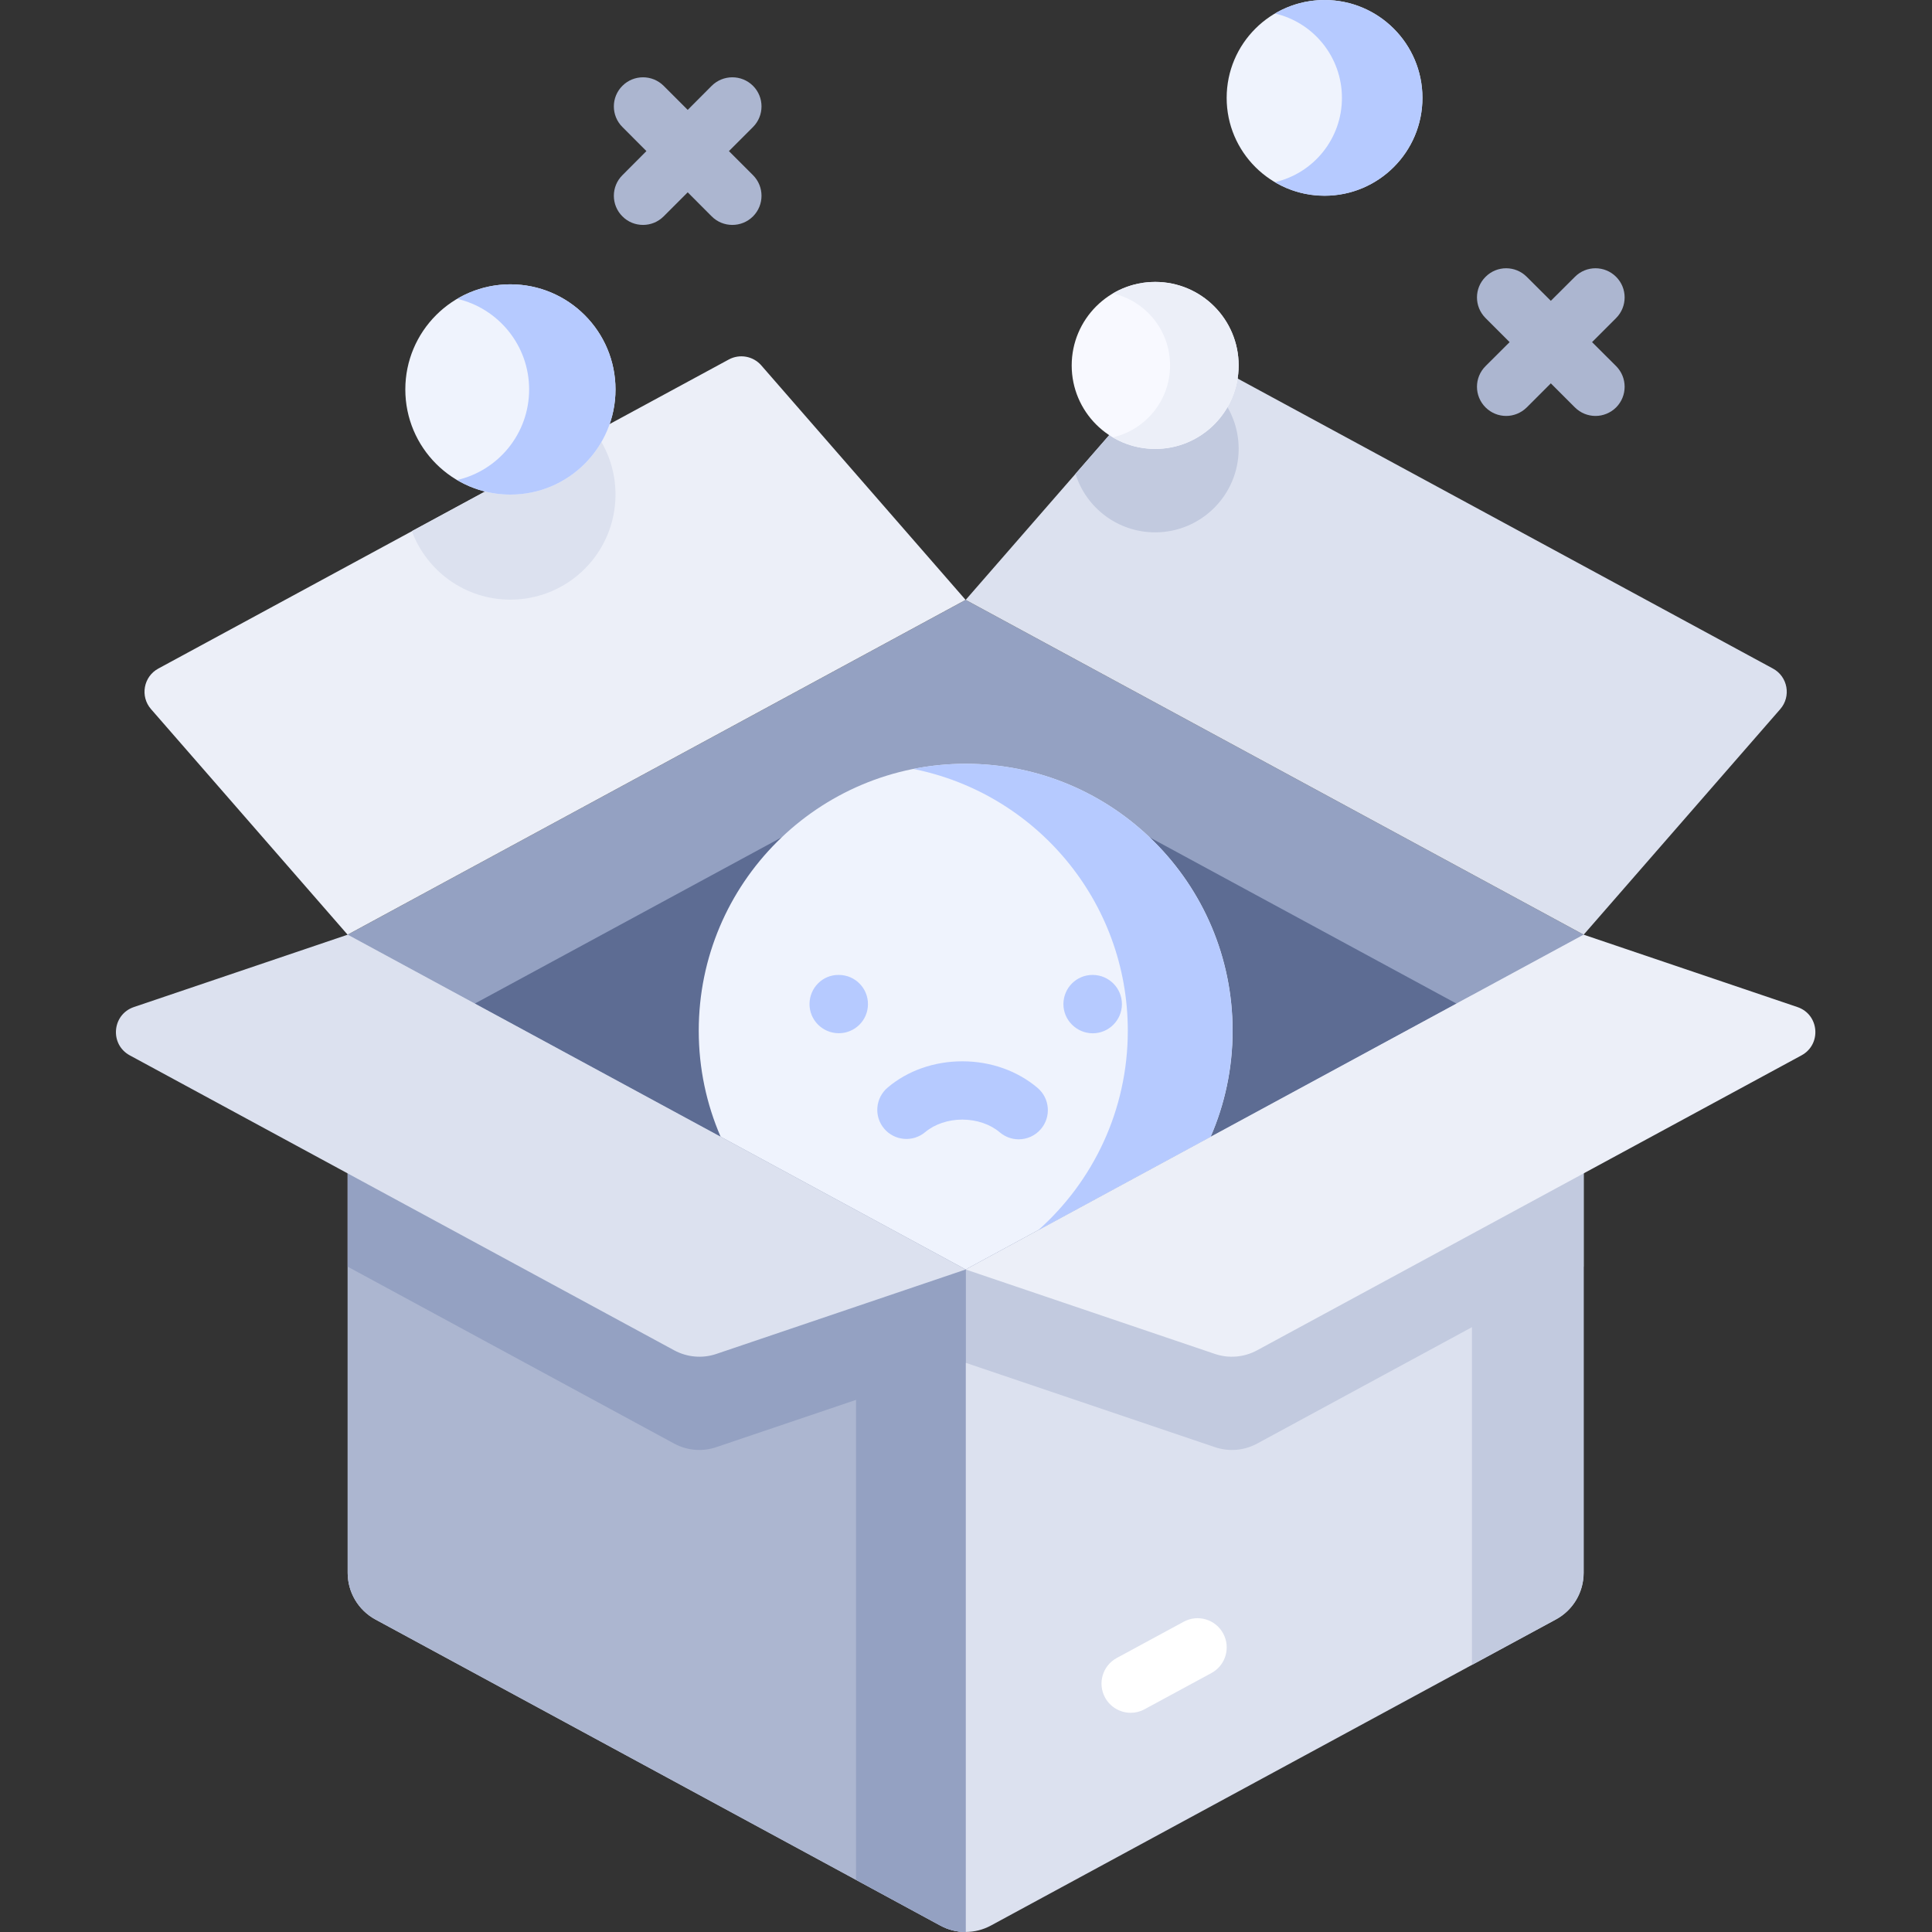 <svg width="24" height="24" viewBox="0 0 24 24" fill="none" xmlns="http://www.w3.org/2000/svg">
<rect x="0" y="0" width="24" height="24" fill="#333333" stroke="none"/>
<path d="M19.672 11.611V19.539C19.672 19.78 19.541 20.002 19.328 20.117L12.309 23.92C12.113 24.026 11.878 24.026 11.683 23.92L4.662 20.117C4.451 20.002 4.319 19.78 4.319 19.539V11.611H19.672Z" fill="#DCE1EF"/>
<path d="M19.672 13.038V15.735L15.616 17.933C15.455 18.02 15.266 18.036 15.092 17.977L11.996 16.929V13.038H19.672Z" fill="#C2CADF"/>
<path d="M18.285 11.611V20.682L19.329 20.117C19.541 20.002 19.673 19.78 19.673 19.539V11.611H18.285Z" fill="#C2CADF"/>
<path d="M11.996 11.611V24C11.888 24 11.78 23.974 11.682 23.921L4.662 20.117C4.451 20.001 4.319 19.78 4.319 19.539V11.611H11.996Z" fill="#ACB6D0"/>
<path d="M11.996 13.038V16.929L8.898 17.977C8.726 18.036 8.536 18.02 8.375 17.933L4.319 15.735V13.038H11.996Z" fill="#94A1C2"/>
<path d="M10.634 11.611V23.352L11.683 23.921C11.781 23.974 11.888 24 11.996 24V11.611H10.634Z" fill="#94A1C2"/>
<path d="M11.996 7.452L4.319 11.611L11.996 15.771L19.673 11.611L11.996 7.452Z" fill="#94A1C2"/>
<path d="M18.093 12.467L11.996 15.771L5.898 12.467L9.892 10.303C11.204 9.592 12.787 9.592 14.099 10.303L18.093 12.467Z" fill="#5D6C93"/>
<path d="M22.115 8.809L19.673 11.611L11.996 7.452L14.534 4.539C14.635 4.423 14.803 4.393 14.938 4.466L22.024 8.305C22.209 8.405 22.253 8.651 22.115 8.809Z" fill="#DCE1EF"/>
<path d="M15.387 5.576C15.387 6.149 14.922 6.613 14.35 6.613C13.885 6.613 13.491 6.307 13.36 5.886L14.522 4.553C15.013 4.635 15.387 5.062 15.387 5.576Z" fill="#C2CADF"/>
<path d="M1.876 8.809L4.318 11.611L11.995 7.452L9.457 4.539C9.356 4.423 9.188 4.393 9.053 4.466L1.967 8.305C1.782 8.405 1.738 8.651 1.876 8.809Z" fill="#ECEFF8"/>
<path d="M7.646 6.143C7.646 6.865 7.061 7.449 6.34 7.449C5.779 7.449 5.301 7.095 5.116 6.598L7.39 5.367C7.551 5.583 7.646 5.853 7.646 6.143Z" fill="#DCE1EF"/>
<path d="M1.663 12.51L4.319 11.611L11.996 15.77L8.899 16.819C8.726 16.878 8.536 16.861 8.375 16.774L1.612 13.11C1.36 12.973 1.392 12.602 1.663 12.51Z" fill="#DCE1EF"/>
<path d="M22.328 12.51L19.673 11.611L11.996 15.77L15.092 16.819C15.266 16.878 15.455 16.861 15.616 16.774L22.379 13.11C22.631 12.973 22.6 12.602 22.328 12.51Z" fill="#ECEFF8"/>
<path d="M14.046 21.277C13.918 21.277 13.793 21.208 13.727 21.087C13.632 20.911 13.697 20.691 13.873 20.596L14.704 20.146C14.88 20.05 15.1 20.116 15.195 20.292C15.29 20.468 15.225 20.688 15.049 20.783L14.218 21.233C14.164 21.263 14.104 21.277 14.046 21.277Z" fill="white"/>
<path d="M5.035 4.838C5.035 4.117 5.619 3.532 6.34 3.532C7.061 3.532 7.646 4.117 7.646 4.838C7.646 5.559 7.061 6.144 6.34 6.144C5.619 6.144 5.035 5.559 5.035 4.838Z" fill="#EFF3FD"/>
<path d="M5.678 5.963C6.191 5.845 6.573 5.386 6.573 4.838C6.573 4.29 6.191 3.831 5.679 3.712C5.873 3.598 6.099 3.532 6.341 3.532C7.061 3.532 7.646 4.117 7.646 4.838C7.646 5.559 7.061 6.144 6.341 6.144C6.099 6.144 5.872 6.078 5.678 5.963Z" fill="#B6CAFF"/>
<path d="M9.354 1.066C9.212 0.925 8.983 0.925 8.841 1.066L8.543 1.365L8.244 1.066C8.102 0.925 7.873 0.925 7.732 1.066C7.59 1.207 7.59 1.437 7.732 1.578L8.03 1.877L7.732 2.176C7.59 2.317 7.59 2.547 7.732 2.688C7.802 2.759 7.895 2.794 7.988 2.794C8.08 2.794 8.173 2.759 8.244 2.688L8.543 2.389L8.841 2.688C8.912 2.759 9.005 2.794 9.097 2.794C9.19 2.794 9.283 2.759 9.354 2.688C9.495 2.547 9.495 2.317 9.354 2.176L9.055 1.877L9.354 1.578C9.495 1.437 9.495 1.207 9.354 1.066Z" fill="#ACB6D0"/>
<path d="M19.777 4.25L20.076 3.951C20.217 3.809 20.217 3.58 20.076 3.439C19.934 3.297 19.705 3.297 19.564 3.439L19.265 3.737L18.966 3.439C18.825 3.297 18.595 3.297 18.454 3.439C18.312 3.58 18.312 3.809 18.454 3.951L18.753 4.25L18.454 4.548C18.312 4.69 18.312 4.919 18.454 5.061C18.524 5.131 18.617 5.167 18.71 5.167C18.802 5.167 18.895 5.131 18.966 5.061L19.265 4.762L19.564 5.061C19.634 5.131 19.727 5.167 19.82 5.167C19.912 5.167 20.005 5.131 20.076 5.061C20.217 4.919 20.217 4.69 20.076 4.548L19.777 4.25Z" fill="#ACB6D0"/>
<path d="M14.35 5.577C14.923 5.577 15.387 5.112 15.387 4.54C15.387 3.967 14.923 3.502 14.35 3.502C13.777 3.502 13.313 3.967 13.313 4.54C13.313 5.112 13.777 5.577 14.35 5.577Z" fill="#F8F9FF"/>
<path d="M15.387 4.539C15.387 5.112 14.923 5.576 14.35 5.576C14.158 5.576 13.978 5.524 13.824 5.433C14.231 5.339 14.535 4.975 14.535 4.539C14.535 4.104 14.232 3.739 13.825 3.645C13.979 3.554 14.158 3.502 14.35 3.502C14.923 3.502 15.387 3.966 15.387 4.539Z" fill="#ECEFF8"/>
<path d="M16.454 2.431C17.125 2.431 17.67 1.887 17.67 1.216C17.67 0.544 17.125 0 16.454 0C15.783 0 15.238 0.544 15.238 1.216C15.238 1.887 15.783 2.431 16.454 2.431Z" fill="#EFF3FD"/>
<path d="M17.67 1.216C17.67 1.887 17.125 2.432 16.454 2.432C16.229 2.432 16.018 2.371 15.837 2.263C16.315 2.153 16.67 1.726 16.67 1.216C16.67 0.706 16.315 0.278 15.838 0.168C16.018 0.061 16.229 0 16.454 0C17.125 0 17.67 0.544 17.67 1.216Z" fill="#B6CAFF"/>
<path d="M15.312 12.804C15.312 13.272 15.215 13.717 15.039 14.121L11.996 15.77L8.952 14.121C8.777 13.717 8.68 13.272 8.68 12.804C8.68 10.973 10.165 9.488 11.996 9.488C13.827 9.488 15.312 10.973 15.312 12.804Z" fill="#EFF3FD"/>
<path d="M15.311 12.804C15.311 13.272 15.214 13.717 15.039 14.121L12.897 15.282C13.58 14.675 14.01 13.789 14.01 12.804C14.01 11.195 12.865 9.855 11.345 9.552C11.556 9.51 11.773 9.488 11.996 9.488C13.827 9.488 15.311 10.972 15.311 12.804Z" fill="#B6CAFF"/>
<path d="M12.654 14.153C12.571 14.153 12.488 14.124 12.419 14.066C12.302 13.966 12.133 13.909 11.957 13.908C11.956 13.908 11.955 13.908 11.954 13.908C11.779 13.908 11.611 13.965 11.494 14.063C11.341 14.192 11.112 14.173 10.983 14.02C10.854 13.867 10.874 13.639 11.027 13.51C11.276 13.299 11.606 13.184 11.954 13.184H11.959C12.31 13.185 12.64 13.303 12.89 13.515C13.042 13.645 13.06 13.874 12.93 14.026C12.858 14.11 12.757 14.153 12.654 14.153Z" fill="#B6CAFF"/>
<path d="M10.42 12.835C10.419 12.835 10.418 12.835 10.418 12.835C10.217 12.834 10.055 12.671 10.056 12.471C10.058 12.271 10.219 12.108 10.419 12.111L10.422 12.111C10.623 12.112 10.784 12.276 10.782 12.476C10.781 12.675 10.619 12.835 10.42 12.835Z" fill="#B6CAFF"/>
<path d="M13.574 12.836C13.573 12.836 13.573 12.836 13.572 12.836C13.372 12.834 13.209 12.671 13.21 12.471C13.212 12.272 13.372 12.111 13.571 12.111H13.573L13.577 12.111C13.777 12.113 13.938 12.276 13.937 12.476C13.935 12.675 13.773 12.836 13.574 12.836Z" fill="#B6CAFF"/>
</svg>

